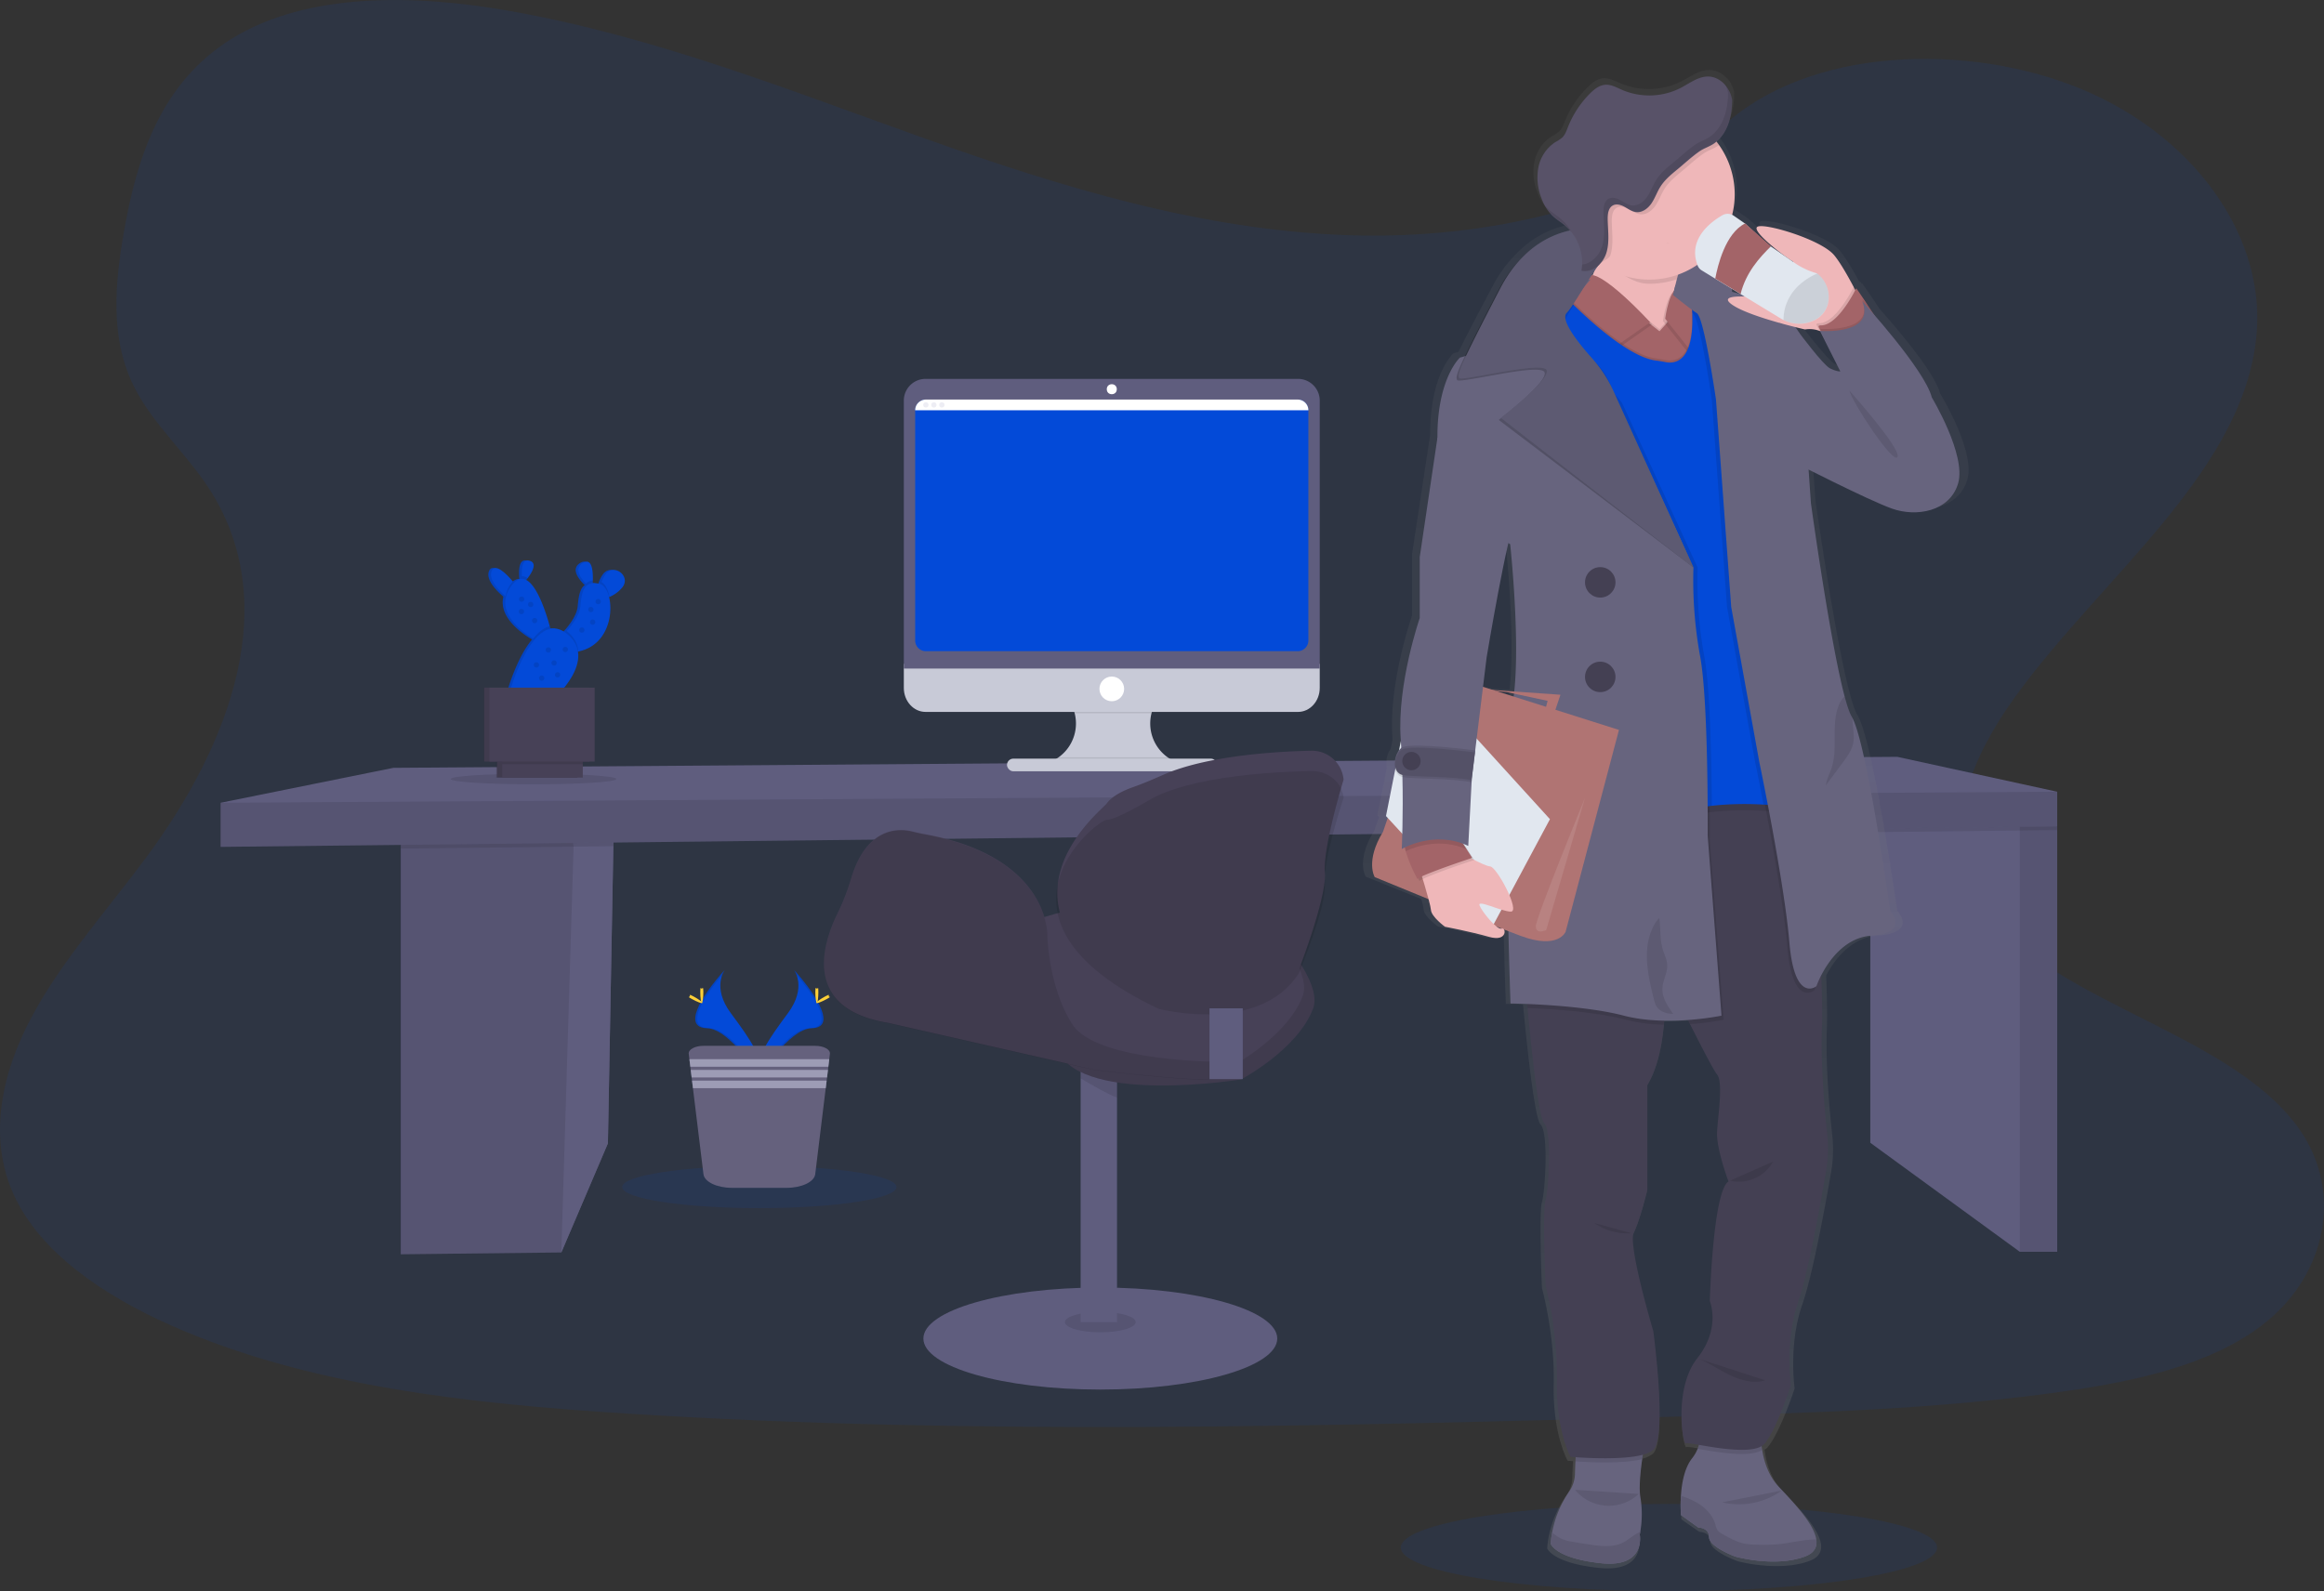 <svg id="b5fd0f28-1473-49d3-b766-fd4b3ddcb807" data-name="Layer 1" xmlns="http://www.w3.org/2000/svg" xmlns:xlink="http://www.w3.org/1999/xlink" width="1118.03" height="765.72" viewBox="0 0 1118.03 765.72"><rect x="0" y="0" width="1118.03" height="765.72" fill="#333333" stroke="none"/><defs><linearGradient id="a5826235-76eb-40dc-ae18-c7de67d692d4" x1="898.64" y1="821.89" x2="898.64" y2="100.83" gradientTransform="matrix(-1, 0, 0, 1, 1741, 0)" gradientUnits="userSpaceOnUse"><stop offset="0" stop-color="gray" stop-opacity="0.25"/><stop offset="0.54" stop-color="gray" stop-opacity="0.12"/><stop offset="1" stop-color="gray" stop-opacity="0.1"/></linearGradient></defs><title>quitting time</title><path d="M690.57,180.36c-71.67-2.28-139.94-23.52-205.12-46.75s-129.76-49-199.72-61.28c-45-7.92-96.45-9-132.71,13.1-34.88,21.3-46.16,58.08-52.22,92.21-4.56,25.67-7.24,52.69,5.25,76.73,8.68,16.68,24.08,30.71,34.73,46.69,37.07,55.62,10.87,124.2-29.3,178.5C92.64,505,70.79,529.34,56.25,556.45S35,614.64,47.71,642.3c12.61,27.42,42.65,48,75.2,62.5,66.1,29.42,144,37.84,220,42.61C511,758,680,753.39,848.63,748.82c62.39-1.7,125-3.41,186.43-12.27,34.08-4.92,69.27-12.72,94-31.56,31.42-23.91,39.2-64.41,18.15-94.39-35.3-50.3-132.92-62.8-157.6-116.77C976,464.11,990,431,1009.73,403.46c42.34-59.11,113.32-111,117.06-178.54,2.57-46.41-31.55-92.89-84.31-114.85-55.3-23-132-20.12-172.79,18C827.68,167.28,753.86,182.38,690.57,180.36Z" transform="translate(-40.99 -67.14)" fill="#034ad8" opacity="0.1"/><ellipse cx="802.9" cy="744.72" rx="129" ry="21" fill="#034ad8" opacity="0.1"/><polygon points="295.39 389.56 295.07 407.2 292.45 550.22 270.04 602.71 192.8 603.59 192.8 397.68 273.41 391.3 295.39 389.56" fill="#5f5d7e"/><polygon points="295.39 389.56 295.07 407.2 292.45 550.22 270.04 602.71 192.8 603.59 192.8 397.68 273.41 391.3 295.39 389.56" opacity="0.1"/><polygon points="295.39 389.56 295.07 407.2 292.45 550.22 270.04 602.71 275.94 407.54 275.92 407.41 273.41 391.3 295.39 389.56" fill="#5f5d7e"/><polygon points="273.41 391.3 295.39 389.56 295.07 407.2 275.92 407.41 192.8 408.34 192.8 397.68 273.41 391.3" opacity="0.1"/><polygon points="989.68 397.68 989.68 602.4 971.7 602.4 899.76 549.93 899.76 391.91 964.03 385.87 967.97 387.68 971.7 389.4 989.68 397.68" fill="#5f5d7e"/><rect x="971.7" y="387.68" width="17.98" height="214.72" opacity="0.1"/><polygon points="989.68 387.68 989.68 399.45 971.7 399.66 899.76 400.45 899.76 391.91 964.03 385.87 967.97 387.68 971.7 389.4 971.7 387.68 989.68 387.68" opacity="0.1"/><polygon points="989.68 381 989.68 397.68 106.13 407.54 106.13 386.31 189.26 369.5 912.73 364.2 989.68 381" fill="#5f5d7e"/><polygon points="989.68 381 989.68 397.68 106.13 407.54 106.13 386.31 989.68 381" opacity="0.1"/><ellipse cx="256.69" cy="374.88" rx="39.83" ry="2.55" opacity="0.1"/><path d="M331.11,343.43a15.18,15.18,0,0,0-2,3.8c-.12.33-.24.71-.36,1.07a3.13,3.13,0,0,0-.71-.24,9.8,9.8,0,0,0-3.15-.28q0-.61.06-1.29c.13-4.66-.42-11.16-4.87-8.41-4.26,2.65-1.22,7.06,1.53,9.91.24.25.48.48.71.7-2.51,1.8-3,5.95-3.41,10.29s-4.1,9.1-6.54,11.8l-.7.75a8.92,8.92,0,0,0-7.11-1.83q-.17-.57-.33-1.2c-2-7.15-6.09-19.54-11.34-22.26l.69-.87c2.23-2.92,4.74-7.25,1-8.36s-4,3.76-3.83,7.4c0,.46.06.89.1,1.3A5.46,5.46,0,0,0,287,347.6c-.18-.22-.36-.44-.57-.68-3-3.55-8.52-9.17-10.19-4.91-1.55,4,3.3,9.1,6.72,12.08l.21.19c-2.29,9.3,7.71,16.88,13.1,20.19l.69.43c-7.43,8.75-12,25.16-12,25.16l20.8,3.72s13.79-11.9,12-23.08l.14,0c13.78-2.76,16.92-17.46,14.77-26.18l.25-.1a15.77,15.77,0,0,0,6.38-4.83C343.16,344.22,335.07,338.17,331.11,343.43Z" transform="translate(-40.99 -67.14)" fill="#034ad8"/><path d="M331.11,343.43a15.18,15.18,0,0,0-2,3.8c-.12.33-.24.71-.36,1.07a3.13,3.13,0,0,0-.71-.24,9.8,9.8,0,0,0-3.15-.28q0-.61.06-1.29c.13-4.66-.42-11.16-4.87-8.41-4.26,2.65-1.22,7.06,1.53,9.91.24.25.48.48.71.7-2.51,1.8-3,5.95-3.41,10.29s-4.1,9.1-6.54,11.8l-.7.75a8.92,8.92,0,0,0-7.11-1.83q-.17-.57-.33-1.2c-2-7.15-6.09-19.54-11.34-22.26l.69-.87c2.23-2.92,4.74-7.25,1-8.36s-4,3.76-3.83,7.4c0,.46.06.89.1,1.3A5.46,5.46,0,0,0,287,347.6c-.18-.22-.36-.44-.57-.68-3-3.55-8.52-9.17-10.19-4.91-1.55,4,3.3,9.1,6.72,12.08l.21.19c-2.29,9.3,7.71,16.88,13.1,20.19l.69.43c-7.43,8.75-12,25.16-12,25.16l20.8,3.72s13.79-11.9,12-23.08l.14,0c13.78-2.76,16.92-17.46,14.77-26.18l.25-.1a15.77,15.77,0,0,0,6.38-4.83C343.16,344.22,335.07,338.17,331.11,343.43Z" transform="translate(-40.99 -67.14)" opacity="0.1"/><path d="M289.7,349.43l-2.43,7.12s-1.35-.95-3.06-2.46c-3.41-3-8.27-8.12-6.71-12.08,1.67-4.26,7.18,1.36,10.19,4.91C288.9,348.34,289.7,349.43,289.7,349.43Z" transform="translate(-40.99 -67.14)" fill="#034ad8"/><path d="M294.83,345.37a35,35,0,0,1-2.37,2.79,37,37,0,0,1-.43-3.75c-.2-3.64.18-8.48,3.83-7.4S297.06,342.45,294.83,345.37Z" transform="translate(-40.99 -67.14)" fill="#034ad8"/><path d="M326.2,346.49c-.07,2.34-.3,4.21-.3,4.21a28.6,28.6,0,0,1-3-2.71c-2.75-2.85-5.8-7.26-1.53-9.91C325.78,335.33,326.33,341.83,326.2,346.49Z" transform="translate(-40.99 -67.14)" fill="#034ad8"/><path d="M340.57,349.56a15.77,15.77,0,0,1-6.38,4.83,18.3,18.3,0,0,1-2.14.77l-2.87-4a30.14,30.14,0,0,1,1.19-3.91,15.18,15.18,0,0,1,2-3.8C336.34,338.17,344.43,344.22,340.57,349.56Z" transform="translate(-40.99 -67.14)" fill="#034ad8"/><path d="M287.69,346.92c1.21,1.42,2,2.51,2,2.51l-2.43,7.12s-1.35-.95-3.06-2.46a13.87,13.87,0,0,1,2.74-6.25C287.19,347.51,287.44,347.2,287.69,346.92Z" transform="translate(-40.99 -67.14)" opacity="0.1"/><path d="M294.83,345.37a35,35,0,0,1-2.37,2.79,37,37,0,0,1-.43-3.75A4.88,4.88,0,0,1,294.83,345.37Z" transform="translate(-40.99 -67.14)" opacity="0.1"/><path d="M306.79,373.63l-6.05,2.66a35.85,35.85,0,0,1-3.22-1.82c-6.36-3.91-19.14-13.75-10.57-25.36s15.72,9.21,18.53,19.39C306.33,371.54,306.79,373.63,306.79,373.63Z" transform="translate(-40.99 -67.14)" fill="#034ad8"/><path d="M322.87,348a4.92,4.92,0,0,1,3.33-1.5c-.07,2.34-.3,4.21-.3,4.21A28.6,28.6,0,0,1,322.87,348Z" transform="translate(-40.99 -67.14)" opacity="0.1"/><path d="M334.19,354.39a18.3,18.3,0,0,1-2.14.77l-2.87-4a30.14,30.14,0,0,1,1.19-3.91C332.22,348.31,333.58,351,334.19,354.39Z" transform="translate(-40.99 -67.14)" opacity="0.1"/><path d="M319.17,380.67q-.5.1-1,.18c-20.27,3.09-6.68-7.86-6.68-7.86s.91-.84,2.15-2.21c2.44-2.7,6.13-7.43,6.55-11.8.63-6.57,1.37-12.73,9.13-10.92S338.37,376.83,319.17,380.67Z" transform="translate(-40.99 -67.14)" fill="#034ad8"/><rect x="239.06" y="364.02" width="38.75" height="10.19" fill="#474157"/><rect x="232.9" y="330.91" width="50.63" height="35.56" fill="#474157"/><rect x="238.68" y="364.02" width="38.75" height="10.19" opacity="0.1"/><rect x="232.74" y="330.91" width="50.63" height="35.56" opacity="0.1"/><rect x="241.61" y="364.02" width="38.75" height="10.19" fill="#474157"/><path d="M305.48,368.5c.85,3,1.31,5.13,1.31,5.13l-6.05,2.66a35.85,35.85,0,0,1-3.22-1.82C299.89,371.47,302.56,369.2,305.48,368.5Z" transform="translate(-40.99 -67.14)" opacity="0.1"/><path d="M319.17,380.67q-.5.1-1,.18c-20.27,3.09-6.68-7.86-6.68-7.86s.91-.84,2.15-2.21C317.4,373.81,319,377.22,319.17,380.67Z" transform="translate(-40.99 -67.14)" opacity="0.1"/><path d="M286.2,400.06s11.36-40.65,27.28-28.12S307,403.78,307,403.78Z" transform="translate(-40.99 -67.14)" fill="#034ad8"/><circle cx="250.95" cy="288.34" r="1.27" opacity="0.1"/><circle cx="250.84" cy="294.29" r="1.27" opacity="0.1"/><circle cx="287.78" cy="289.51" r="1.27" opacity="0.1"/><circle cx="258.06" cy="319.97" r="1.27" opacity="0.1"/><circle cx="285.12" cy="299.38" r="1.27" opacity="0.1"/><circle cx="271.96" cy="312.54" r="1.27" opacity="0.1"/><circle cx="255.3" cy="290.89" r="1.27" opacity="0.1"/><circle cx="284.27" cy="293.33" r="1.27" opacity="0.1"/><circle cx="279.92" cy="303.2" r="1.27" opacity="0.1"/><circle cx="266.55" cy="319.02" r="1.27" opacity="0.1"/><circle cx="263.79" cy="312.76" r="1.27" opacity="0.1"/><circle cx="257.21" cy="298.64" r="1.27" opacity="0.1"/><rect x="241.61" y="364.02" width="38.75" height="3.72" opacity="0.1"/><rect x="235.45" y="330.91" width="50.63" height="35.56" fill="#474157"/><circle cx="268.25" cy="324.75" r="1.27" opacity="0.1"/><circle cx="260.6" cy="326.34" r="1.27" opacity="0.1"/><path d="M423,533.93s6.31,8.25-2.91,20.71-16.83,23-13.76,30.74c0,0,13.92-23.14,25.24-23.46S435.42,547.84,423,533.93Z" transform="translate(-40.99 -67.14)" fill="#034ad8"/><path d="M423,533.93a10.49,10.49,0,0,1,1.29,2.58c11.05,13,16.94,25.11,6.31,25.41-9.89.28-21.76,18-24.6,22.44a8.67,8.67,0,0,0,.33,1s13.92-23.14,25.24-23.46S435.42,547.84,423,533.93Z" transform="translate(-40.99 -67.14)" opacity="0.1"/><path d="M434.69,544.44c0,2.91-.33,5.26-.73,5.26s-.73-2.35-.73-5.26.41-1.53.81-1.53S434.69,541.54,434.69,544.44Z" transform="translate(-40.99 -67.14)" fill="#ffd037"/><path d="M438.71,547.91c-2.55,1.39-4.77,2.23-5,1.88s1.72-1.77,4.27-3.16,1.54-.38,1.73,0S441.26,546.52,438.71,547.91Z" transform="translate(-40.99 -67.14)" fill="#ffd037"/><path d="M389.63,533.93s-6.32,8.25,2.91,20.71,16.83,23,13.75,30.74c0,0-13.91-23.14-25.24-23.46S377.17,547.84,389.63,533.93Z" transform="translate(-40.99 -67.14)" fill="#034ad8"/><path d="M389.63,533.93a10.08,10.08,0,0,0-1.29,2.58c-11.06,13-16.94,25.11-6.32,25.41,9.9.28,21.77,18,24.61,22.44-.1.35-.21.69-.34,1,0,0-13.91-23.14-25.24-23.46S377.17,547.84,389.63,533.93Z" transform="translate(-40.99 -67.14)" opacity="0.1"/><path d="M377.89,544.44c0,2.91.33,5.26.73,5.26s.73-2.35.73-5.26-.41-1.53-.81-1.53S377.89,541.54,377.89,544.44Z" transform="translate(-40.99 -67.14)" fill="#ffd037"/><path d="M373.87,547.91c2.55,1.39,4.77,2.23,5,1.88s-1.71-1.77-4.26-3.16-1.55-.38-1.74,0S371.32,546.52,373.87,547.91Z" transform="translate(-40.99 -67.14)" fill="#ffd037"/><ellipse cx="365.31" cy="571.24" rx="65.98" ry="10.13" fill="#034ad8" opacity="0.1"/><path d="M440.25,574.26l-.32,2.58-.44,3.64-.18,1.51-.44,3.65-.2,1.51-.44,3.64-5.05,41.39c-.45,3.7-6.48,6.58-13.77,6.58H393.17c-7.28,0-13.31-2.88-13.76-6.58l-5.06-41.39-.44-3.64-.18-1.51-.46-3.65-.18-1.51-.44-3.64-.32-2.58c-.25-2.09,3-3.85,7.14-3.85h53.65C437.24,570.41,440.51,572.17,440.25,574.26Z" transform="translate(-40.99 -67.14)" fill="#65617d"/><polygon points="398.95 509.69 398.5 513.33 332.11 513.33 331.66 509.69 398.95 509.69" fill="#9d9cb5"/><polygon points="398.32 514.85 397.88 518.49 332.74 518.49 332.29 514.85 398.32 514.85" fill="#9d9cb5"/><polygon points="397.69 520.01 397.25 523.65 333.37 523.65 332.92 520.01 397.69 520.01" fill="#9d9cb5"/><path d="M606.46,433.68v2.06H545.55v-1.67a20,20,0,0,0,13.06-18.78,20,20,0,0,0-11.68-18.19h59.12a20,20,0,0,0,.41,36.58Z" transform="translate(-40.99 -67.14)" fill="#c8cad7"/><path d="M606.05,397.1A20,20,0,0,0,595,410.37H558a20.06,20.06,0,0,0-11.07-13.27Z" transform="translate(-40.99 -67.14)" opacity="0.1"/><path d="M475.8,386.6v11.57c0,6.38,4.68,11.56,10.44,11.56H665.45c5.76,0,10.44-5.18,10.44-11.56V386.6Z" transform="translate(-40.99 -67.14)" fill="#c8cad7"/><path d="M606.46,433.68v2.06H545.55v-1.67a20.16,20.16,0,0,0,4.7-2.5h52.48A20.12,20.12,0,0,0,606.46,433.68Z" transform="translate(-40.99 -67.14)" opacity="0.1"/><rect x="484.44" y="365.07" width="101.17" height="6.1" rx="3.05" fill="#c8cad7"/><path d="M675.89,259.91a10.44,10.44,0,0,0-10.44-10.44H486.24a10.44,10.44,0,0,0-10.44,10.44V388.85H675.89Z" transform="translate(-40.99 -67.14)" fill="#5f5d7e"/><path d="M670.43,264.56v110.8a5.14,5.14,0,0,1-5.14,5.14H486.4a5.14,5.14,0,0,1-5.14-5.14V264.56A5.09,5.09,0,0,1,482,262a5.15,5.15,0,0,1,4.45-2.57H665.29A5.14,5.14,0,0,1,670.43,264.56Z" transform="translate(-40.99 -67.14)" fill="#034ad8"/><circle cx="534.86" cy="187.3" r="2.41" fill="#fff"/><circle cx="534.86" cy="331.51" r="5.94" fill="#fff"/><path d="M670.43,264.56H481.26a5.14,5.14,0,0,1,5.14-5.14H665.29A5.14,5.14,0,0,1,670.43,264.56Z" transform="translate(-40.99 -67.14)" fill="#fff"/><circle cx="445.42" cy="194.85" r="1.28" fill="#ededf4"/><circle cx="449.27" cy="194.85" r="1.28" fill="#ededf4"/><circle cx="453.12" cy="194.85" r="1.28" fill="#ededf4"/><path d="M698,489s12,4.88,26.73,10.73a38.17,38.17,0,0,1,1.16,5.14c.26,3.4,7,8.19,7,8.19s12.5,2.26,21.91,4.91c7.31,2,8.32-2,7.38-3.56l2.19.84c.49,20.24,1.05,35,1.05,35s3.2,0,8.25.24c.06.64.12,1.3.19,2,1.93,20,5.48,53,8.23,55.74,4,3.87,2.23,32.39.69,37.43s0,41.31,0,41.31,6.19,22.16,5.67,46.34,6.7,36.78,6.7,36.78l2.59.19c0,.67-.08,1.33-.11,2-.12,2.19-.21,4.38-.24,6.37a15.66,15.66,0,0,1-3,8.42A51.77,51.77,0,0,0,786,806.82a43.2,43.2,0,0,0-.64,4.8c0,.4-.05.62-.05.62s2.4,7.06,24.92,9.41,19.26-13.94,19.26-13.94.11-.46.25-1.3a48.78,48.78,0,0,0,.09-16.66c-.79-4.3-.11-11.74.87-18.56.1-.71.21-1.41.31-2.1a12.58,12.58,0,0,0,5.17-2.4c7.05-6.43,0-57.55,0-57.55s-12.72-41.81-9.62-47.86,6.7-20.65,6.7-20.65V589.75c5-8.07,7.25-19.11,8.18-29.16.06-.67.12-1.33.17-2,4.17.08,8.17-.07,11.8-.32l1,2c5.9,11.43,11.9,22.75,13.37,24.42,3.09,3.53.51,19.65,0,27.71s5.67,24.18,5.67,24.18c-7.73,4.53-9.28,57.93-9.28,57.93s5.67,13.1-6.19,27.71-7.22,42.32-5.67,41.31c.41-.27,2.92.14,6.49.73a17.14,17.14,0,0,1-3.4,6.52c-3.83,4.76-5.14,12.22-5.52,18.18a65.11,65.11,0,0,0,0,9.33l8.59,6s5.33,0,5.33,4.71,13.06,9.4,13.06,9.4,19.42,5.37,34.38,0c4.85-1.74,6.33-4.73,5.76-8.36-1.18-7.59-11.33-18-18.65-25.56-4.94-5.13-7.19-11.93-8.19-17.82-.11-.63-.2-1.25-.28-1.86a5.9,5.9,0,0,0,1.59-1.31c6.19-7.56,12.89-28.21,12.89-28.21S901.3,714.18,908,695c5-14.19,11.07-47.45,13.89-63.74a63.55,63.55,0,0,0,.56-17.9c-1.3-11.89-3.3-33.92-2.59-51.36.24-5.69.07-14.74-.32-25.35v-.15c3.67-6.93,11.63-18.24,24.91-19.17,19.25-1.35,9.28-11.92,9.28-11.92S942.44,426.08,935,412a5.81,5.81,0,0,0-.39-.71c-1.1-1.75-2.3-5.25-3.57-9.92-7.33-27.05-16.71-93.69-16.71-93.69l-1.15-16.21c11.48,5.63,32.78,15.9,41.37,18.9,12,4.2,28.7,1.51,32.83-12.26s-13.06-41.64-13.06-41.64c-2.53-9.88-20-30.45-29.09-40.66-.88-1.33-1.75-2.65-2.6-3.91-2.34-3.49-4.45-6.57-5.79-8.38l-.13.25c-.33-.46-.64-.89-.91-1.25l-.22.44c-3.25-6-6.9-12.17-9.73-15.48-6.58-7.68-35.28-15.94-38.12-13.67-2.07,1.65,6.52,8.85,12.53,13.27l-5.74-3.88-12.83-11.1-5.65-3.82a5.41,5.41,0,0,0-.74-.42A40.52,40.52,0,0,0,868.78,134c-.4-.55-.83-1.1-1.26-1.63,5.91-4.92,7.78-13.05,7.78-20.2v-.27a14.33,14.33,0,0,0-3.43-7.21c.09.18.18.38.26.57a11.61,11.61,0,0,0-8.65-4.45c-5-.08-9.19,3.2-13.58,5.45a35.09,35.09,0,0,1-29.25,1c-2.71-1.16-5.44-2.7-8.38-2.46S807,106.93,805,108.9a47.69,47.69,0,0,0-11.1,16.42c-.74,1.81-1.4,3.74-2.83,5.1a19.93,19.93,0,0,1-3.52,2.3A18.91,18.91,0,0,0,779.16,145a26.44,26.44,0,0,0,1.51,14.85,22.44,22.44,0,0,0,5.54,8.6c1.87,1.73,4.11,3,6.09,4.63a21.91,21.91,0,0,1,2.51,2.4,47.59,47.59,0,0,0-23.67,13.12,62.06,62.06,0,0,0-12,16.12c-8.37,15.73-13.45,25.52-16.47,31.73-1.51.46-2.44.68-2.44.68s-11.34,10.07-11.17,38.95h0l-8.77,57.76v29.55S709,395.46,710.85,422c0,.36,0,.71.07,1.06l-.92,4.51a10.39,10.39,0,0,0-2,6.68,8.55,8.55,0,0,0,.18,2.44l-4.6,22.72.87.92L702.08,467C693.15,481.27,698,489,698,489Zm66.32-162c.57.39.89.59.89.59s5,44.77,2,71.39l-10.53-.72-5-1.54,1.79-14.23S759.88,345,764.28,327Zm41.38-129.95,1-1.54c-.21.55-.42,1.09-.64,1.59ZM758.17,398.76l5.45.56,3.45.72q-.09.72-.18,1.41ZM875.3,205.2a12.16,12.16,0,0,0-.1-1.49l4.28,2.54.26.16c-1.48-.43-3-.81-4.44-1.16ZM908.52,225a32.11,32.11,0,0,0-1.9-2.67c3,.72,4.86,1.14,4.86,1.14a13.28,13.28,0,0,1,7.12.72,39.72,39.72,0,0,0,2.47,4.32l7.9,15.3s-1.72.17-5.16-1.51S908.52,225,908.52,225ZM758.43,513l2.47,1h0C760.35,514.17,759.47,513.77,758.43,513Z" transform="translate(-40.99 -67.14)" fill="url(#a5826235-76eb-40dc-ae18-c7de67d692d4)"/><path d="M844,184.29c3.18,1.87,3.28,9.86,2.79,16.27-.35,4.69-1,8.53-1,8.53l20.69,50.3s7.67-35.84,7.79-51.84a11.86,11.86,0,0,0-.57-3.72C870.09,192.3,849.81,185.9,844,184.29Z" transform="translate(-40.99 -67.14)" fill="#67647e"/><path d="M842.51,183.89s.56.13,1.53.4A3,3,0,0,0,842.51,183.89Z" transform="translate(-40.99 -67.14)" fill="#67647e"/><path d="M849.68,796.22l8.33,6s5.17,0,5.17,4.67,12.66,9.33,12.66,9.33,18.84,5.33,33.34,0c4.7-1.73,6.14-4.69,5.59-8.3-1.15-7.53-11-17.82-18.09-25.37-4.79-5.09-7-11.84-7.94-17.68a52.82,52.82,0,0,1-.56-12.65l-30.5-2.17a20.14,20.14,0,0,1,0,14.29,18.58,18.58,0,0,1-2.67,4.58c-3.72,4.72-5,12.13-5.36,18A65.93,65.93,0,0,0,849.68,796.22Z" transform="translate(-40.99 -67.14)" fill="#67647e"/><path d="M787,810.05s2.33,7,24.17,9.34,18.67-13.84,18.67-13.84.11-.46.25-1.29a49.76,49.76,0,0,0,.08-16.54c-.76-4.26-.1-11.65.85-18.42,1.12-8.06,2.65-15.25,2.65-15.25l-33.84,2.5s-.59,6.89-.93,13.85c-.11,2.17-.2,4.34-.23,6.32a15.78,15.78,0,0,1-2.92,8.35,52.17,52.17,0,0,0-8.08,19.6,44.57,44.57,0,0,0-.62,4.76C787,809.83,787,810.05,787,810.05Z" transform="translate(-40.99 -67.14)" fill="#67647e"/><path d="M849.68,796.22l8.33,6s5.17,0,5.17,4.67,12.66,9.33,12.66,9.33,18.84,5.33,33.34,0c4.7-1.73,6.14-4.69,5.59-8.3-.45,0-.88.06-1.24.07-5.94.19-11.72,1.79-17.63,2.32a87.64,87.64,0,0,1-10.12.16,35.3,35.3,0,0,1-5-.39c-4-.71-7.71-2.78-11.28-4.81a6.4,6.4,0,0,1-2.25-1.76,8.6,8.6,0,0,1-1-2.68c-1.26-4.52-4.78-8.14-8.82-10.52a38.46,38.46,0,0,0-7.77-3.35A65.93,65.93,0,0,0,849.68,796.22Z" transform="translate(-40.99 -67.14)" fill="#67647e"/><path d="M787,810.05s2.33,7,24.17,9.34,18.67-13.84,18.67-13.84.11-.46.25-1.29c-1,.52-1.85,1-2.24,1.22-2,1.17-3.79,2.78-5.87,3.87-5,2.63-11,1.85-16.64,1-2.65-.4-5.3-.8-7.94-1.29a20.08,20.08,0,0,1-5.81-1.72,34.62,34.62,0,0,1-3.92-2.66,44.57,44.57,0,0,0-.62,4.76C787,809.83,787,810.05,787,810.05Z" transform="translate(-40.99 -67.14)" fill="#67647e"/><path d="M849.68,796.22l8.33,6s5.17,0,5.17,4.67,12.66,9.33,12.66,9.33,18.84,5.33,33.34,0c4.7-1.73,6.14-4.69,5.59-8.3-.45,0-.88.06-1.24.07-5.94.19-11.72,1.79-17.63,2.32a87.64,87.64,0,0,1-10.12.16,35.3,35.3,0,0,1-5-.39c-4-.71-7.71-2.78-11.28-4.81a6.4,6.4,0,0,1-2.25-1.76,8.6,8.6,0,0,1-1-2.68c-1.26-4.52-4.78-8.14-8.82-10.52a38.46,38.46,0,0,0-7.77-3.35A65.93,65.93,0,0,0,849.68,796.22Z" transform="translate(-40.99 -67.14)" opacity="0.1"/><path d="M787,810.05s2.33,7,24.17,9.34,18.67-13.84,18.67-13.84.11-.46.25-1.29c-1,.52-1.85,1-2.24,1.22-2,1.17-3.79,2.78-5.87,3.87-5,2.63-11,1.85-16.64,1-2.65-.4-5.3-.8-7.94-1.29a20.08,20.08,0,0,1-5.81-1.72,34.62,34.62,0,0,1-3.92-2.66,44.57,44.57,0,0,0-.62,4.76C787,809.83,787,810.05,787,810.05Z" transform="translate(-40.99 -67.14)" opacity="0.1"/><path d="M857.68,750.05a20.14,20.14,0,0,1,0,14.29c8.75,1.49,25.06,4.5,31.06.53a52.82,52.82,0,0,1-.56-12.65Z" transform="translate(-40.99 -67.14)" opacity="0.1"/><path d="M798.91,770.4c6.18.44,22.81,1.31,32.12-1.1,1.12-8.06,2.65-15.25,2.65-15.25l-33.84,2.5S799.25,763.44,798.91,770.4Z" transform="translate(-40.99 -67.14)" opacity="0.1"/><path d="M774.51,537.22s.52,6.25,1.35,15c1.87,19.86,5.32,52.65,8,55.32,3.84,3.85,2.17,32.15.67,37.15s0,41,0,41a183,183,0,0,1,5.5,46c-.5,24,6.5,36.5,6.5,36.5s33,3,39.83-3.38,0-57.12,0-57.12S824,666.22,827,660.22s6.5-20.5,6.5-20.5v-50.5c4.85-8,7-19,7.93-28.94a152.17,152.17,0,0,0,.07-25.56s6.21,12.7,12.54,25.26c5.72,11.35,11.54,22.58,13,24.24,3,3.5.5,19.5,0,27.5s5.5,24,5.5,24c-7.5,4.5-9,57.5-9,57.5s5.5,13-6,27.5-7,42-5.5,41,32,7.5,38,0,12.5-28,12.5-28-3-21,3.5-40c4.82-14.08,10.73-47.09,13.47-63.26A64.45,64.45,0,0,0,920,612.7c-1.26-11.81-3.2-33.67-2.51-51,.23-5.65.07-14.63-.31-25.16-1.29-36.1-5.19-90.34-5.19-90.34l-27.1-18.36L867,415.72l-4.38.67L781,429l-3.17,40.26Z" transform="translate(-40.99 -67.14)" fill="#444053"/><path d="M884.91,427.86l1.43,7.86s12,57.5,14.5,87,13,21,13,21a46.76,46.76,0,0,1,3.36-7.16c-1.29-36.1-5.19-90.34-5.19-90.34Z" transform="translate(-40.99 -67.14)" opacity="0.1"/><path d="M799.18,209.72s56,44.83,45.66,35.83c-5.66-4.94-1.81-26,2.83-44,3.82-14.85,8.17-27.63,8.17-27.63s-48.88-45.73-45.33-8.34c1.25,13.18.21,22.55-1.66,29.17C805.42,206.88,799.18,209.72,799.18,209.72Z" transform="translate(-40.99 -67.14)" fill="#efb7b9"/><path d="M803.84,197.8l35.5,27.75,10.33-11.5s8.84-3.83,9.5.5,3.17,31-2,33.5-11.83,4.17-17.66,3.34-12.34-7.34-16.67-9.84-20.33-15.5-20.33-15.5l-8-11.16Z" transform="translate(-40.99 -67.14)" opacity="0.1"/><path d="M803.84,198.8l35.5,27.75,10.33-11.5s8.84-3.83,9.5.5,3.17,31-2,33.5-11.83,4.17-17.66,3.34-12.34-7.34-16.67-9.84-20.33-15.5-20.33-15.5l-8-11.16Z" transform="translate(-40.99 -67.14)" fill="#a36468"/><path d="M774.51,537.22s.52,6.25,1.35,15c11,.42,32.34,1.72,47.32,5.64a82.1,82.1,0,0,0,18.26,2.39,152.17,152.17,0,0,0,.07-25.56s6.21,12.7,12.54,25.26a132.25,132.25,0,0,0,16.13-2.09l-6.67-86.67s.22-29.09-.88-54.83L781,429l-3.17,40.26Z" transform="translate(-40.99 -67.14)" opacity="0.1"/><path d="M835.84,223.22s-24.25-26.51-30-22.3-9.47,14.47-9.47,14.47l19.75,21.66Z" transform="translate(-40.99 -67.14)" opacity="0.1"/><path d="M834.84,222.22s-24.25-26.51-30-22.3-9.47,14.47-9.47,14.47l19.75,21.66Z" transform="translate(-40.99 -67.14)" fill="#a36468"/><path d="M855,239.21,841,221.66s2.2-16.59,7.32-14.47S855,217.8,855,217.8Z" transform="translate(-40.99 -67.14)" opacity="0.1"/><path d="M856,238.05,842.07,220.5s2.2-16.59,7.32-14.47S856,216.64,856,216.64Z" transform="translate(-40.99 -67.14)" fill="#a36468"/><path d="M791.84,206.55s28.71,31,45.85,33.08c1.55.19,3.1.45,4.63.76,4.48.88,14.24,0,12.69-25.63l2.16-4.54,13.34,8.17,4.5,36.66,8,94,11.83,104.67s-36.33-3.5-46.5,5.67-13-50-13-50l-27.83-120-29.67-77.17Z" transform="translate(-40.99 -67.14)" opacity="0.1"/><path d="M777.84,216.22l29.67,77.17,27.83,120s2.84,59.16,13,50c3.32-3,9.44-4.64,16.17-5.49a146.63,146.63,0,0,1,24.92-.56c3.32.18,5.41.38,5.41.38L883,353.05l-8-94-4.5-36.66-13.33-8.17L855,218.76c0,.67.07,1.33.1,2,.94,23.68-8.43,24.52-12.78,23.66-1.54-.31-3.08-.57-4.64-.76-12.14-1.49-30.08-17.46-39.51-26.64-3.89-3.8-6.34-6.44-6.34-6.44Z" transform="translate(-40.99 -67.14)" opacity="0.1"/><path d="M777.84,213.22l29.67,77.17,27.83,120s2.84,59.16,13,50c3.32-3,9.44-4.64,16.17-5.49a146.63,146.63,0,0,1,24.92-.56c3.32.18,5.41.38,5.41.38L883,350.05l-8-94-4.5-36.66-13.33-8.17L855,215.76c0,.67.07,1.33.1,2,.94,23.68-8.43,24.52-12.78,23.66-1.54-.31-3.08-.57-4.64-.76-12.14-1.49-30.08-17.46-39.51-26.64-3.89-3.8-6.34-6.44-6.34-6.44Z" transform="translate(-40.99 -67.14)" fill="#034ad8"/><path d="M855,215.76c0,.67.07,1.33.1,2l.23.16c3.52,2.32,9.17,41.5,9.17,41.5l7.33,99.83,13.5,74.5s1.77,8.49,4.09,20.62c3.32.18,5.41.38,5.41.38L883,350.05l-8-94-4.5-36.66-13.33-8.17Z" transform="translate(-40.99 -67.14)" opacity="0.1"/><path d="M845.82,209.09s8,6.48,11.52,8.8,9.17,41.5,9.17,41.5l7.33,99.83,13.5,74.5s12,57.5,14.5,87,13,21,13,21,7.84-23,26.5-24.33,9-11.84,9-11.84-10.93-78.77-18.12-92.8a6.48,6.48,0,0,0-.38-.7c-1.06-1.74-2.23-5.21-3.46-9.85-7.11-26.84-16.2-93-16.2-93l-5.67-82C892,203.55,847,204.37,847,204.37Z" transform="translate(-40.99 -67.14)" fill="#67647e"/><path d="M777.84,213.22l29.67,77.17,27.83,120s2.84,59.16,13,50c3.32-3,9.44-4.64,16.17-5.49-.12-20.34-.74-56.84-3.67-72.18a203.82,203.82,0,0,1-3.16-42.5l-36.34-79.17s-27.33-33.69-27.5-38.51c-.06-1.78,1.88-5.08,4.34-8.55-3.89-3.8-6.34-6.44-6.34-6.44Z" transform="translate(-40.99 -67.14)" opacity="0.1"/><path d="M869.17,555.89l-6.66-86.67s.5-64.67-3.67-86.5a203.44,203.44,0,0,1-3.17-42.5l-36.33-79.17s-27.33-33.69-27.5-38.51,14.31-20.85,14.31-20.85-31.64,3.7-35.81,17.86-27,19.67-27,19.67-11,10-10.83,38.67,35,51.16,35,51.16,5.83,54,.83,78.34-.67,142.66-.67,142.66,33.5.34,54.5,5.84S869.17,555.89,869.17,555.89Z" transform="translate(-40.99 -67.14)" fill="#67647e"/><path d="M819.84,418.39l-25.67,97.16s-3.5,8.67-21.5,2-70.33-28.33-70.33-28.33-4.67-7.67,4-21.83l26.17-76.67Z" transform="translate(-40.99 -67.14)" fill="#b07473"/><polygon points="745.65 394.21 704.15 348.58 677.65 337.83 666.77 392.7 717.15 447.45 745.65 394.21" fill="#e1e7ef"/><path d="M742.29,476.59s12.34,7.25,15.59,7.5,14.73,21.92,9.88,21.75-16.13-6-15-3,8.48,12,10.62,11.15,3.13,6.6-6,4-21.25-4.88-21.25-4.88-6.5-4.75-6.75-8.12-5.87-21.13-5.87-21.13Z" transform="translate(-40.99 -67.14)" fill="#efb7b9"/><path d="M940.4,220.59s-10.68-23.05-17.06-30.68-34.21-15.82-37-13.57,14,14.89,17,16.51-19.39,16.67-19.84,17-17.5-1.52-8.75,4.23,34.62,11.61,34.62,11.61a13,13,0,0,1,10,2.39C924.38,231.72,940.4,220.59,940.4,220.59Z" transform="translate(-40.99 -67.14)" fill="#efb7b9"/><path d="M718.23,477.75a69.18,69.18,0,0,0,5.66,13.35c2.5-2.26,26.37-10.13,26.37-10.13l-2.65-4.09-4.32-6.66s-21.28-4.62-24.9,0C717.17,471.77,717.39,474.63,718.23,477.75Z" transform="translate(-40.99 -67.14)" opacity="0.1"/><path d="M717.23,476.75a69.18,69.18,0,0,0,5.66,13.35c2.5-2.26,26.37-10.13,26.37-10.13l-2.65-4.09-4.32-6.66s-21.28-4.62-24.9,0C716.17,470.77,716.39,473.63,717.23,476.75Z" transform="translate(-40.99 -67.14)" fill="#a36468"/><path d="M916,225.8a35.16,35.16,0,0,0,2.7,4.94c3.85,6.07,9.68,13.23,9.68,13.23s22.74-10.46,22.74-10.92-6.9-11.33-12.51-19.9c-2.27-3.46-4.32-6.52-5.62-8.31,0,0-8.49,17.76-16.87,17.88C913.93,222.75,915.1,223.63,916,225.8Z" transform="translate(-40.99 -67.14)" opacity="0.1"/><path d="M917,226.8a35.16,35.16,0,0,0,2.7,4.94c3.85,6.07,9.68,13.23,9.68,13.23s22.74-10.46,22.74-10.92-6.9-11.33-12.51-19.9c-2.27-3.46-4.32-6.52-5.62-8.31,0,0-8.49,17.76-16.87,17.88C914.93,223.75,916.1,224.63,917,226.8Z" transform="translate(-40.99 -67.14)" fill="#a36468"/><polygon points="747.77 343.08 750.69 334.33 709.71 331.45 725.02 333.08 744.52 337.26 743.02 343.08 747.77 343.08" fill="#b07473"/><path d="M717.23,476.75c4.52-2.13,16.58-6.56,29.38-.87l-4.32-6.66s-21.28-4.62-24.9,0C716.17,470.77,716.39,473.63,717.23,476.75Z" transform="translate(-40.99 -67.14)" opacity="0.1"/><path d="M714.84,422.72c.1,1.45.19,2.9.28,4.34.25,4.41.42,8.78.53,13,.5,19.54-.31,35.66-.31,35.66s15.5-9.33,32-1.5L749,442.6l0-.55,1.69-13.83,5.48-44.67s10.33-62,13.5-64.33-23.5-52.5-23.5-52.5l-13.67,11.17L724,335.22v29.33S713,396.39,714.84,422.72Z" transform="translate(-40.99 -67.14)" fill="#67647e"/><path d="M916.51,225.39l3.2,6.35c3.85,6.07,9.68,13.23,9.68,13.23s22.74-10.46,22.74-10.92-6.9-11.33-12.51-19.9c-1.73-2-2.78-3.1-2.78-3.1C943.51,227.55,916.51,225.39,916.51,225.39Z" transform="translate(-40.99 -67.14)" opacity="0.1"/><path d="M897.17,222.54l9.34,4.68s11.5,15.5,14.83,17.17,5,1.5,5,1.5l-9.83-19.5s27,2.16,20.33-14.34c0,0,30.17,33,33.5,46.34,0,0,16.67,27.66,12.67,41.33s-20.17,16.33-31.84,12.17-47.5-22.5-47.5-22.5Z" transform="translate(-40.99 -67.14)" fill="#67647e"/><path d="M930.67,255.05s25.17,28.17,23.17,32S932,260.72,930.67,255.05Z" transform="translate(-40.99 -67.14)" opacity="0.1"/><path d="M817.09,179.22s-35.42-10.67-55.42,27.83S741,248.22,742,250.05s39.83-8.33,42-3.83-22,23-22,23l93.66,71-39.35-83.64a63,63,0,0,0-10.46-16.07c-6.47-7.24-15.32-18.33-12.19-21.75,2.76-3,7.18-10.83,13.14-19.84C811.17,192.31,818.11,184.86,817.09,179.22Z" transform="translate(-40.99 -67.14)" opacity="0.2"/><path d="M818.09,178.22s-35.42-10.67-55.42,27.83S742,247.22,743,249.05s39.83-8.33,42-3.83-22,23-22,23l92.66,72-38.35-84.64a63,63,0,0,0-10.46-16.07c-6.47-7.24-15.32-18.33-12.19-21.75,2.76-3,7.18-10.83,13.14-19.84C812.17,191.31,819.11,183.86,818.09,178.22Z" transform="translate(-40.99 -67.14)" fill="#67647e"/><path d="M818.09,178.22s-35.42-10.67-55.42,27.83S742,247.22,743,249.05s39.83-8.33,42-3.83-22,23-22,23l92.66,72-40.19-88.71a34.79,34.79,0,0,0-6.24-9.39c-6.33-6.82-18.11-20.49-14.57-24.36,2.76-3,7.18-10.83,13.14-19.84C812.17,191.31,819.11,183.86,818.09,178.22Z" transform="translate(-40.99 -67.14)" opacity="0.1"/><circle cx="769.85" cy="280.24" r="7.33" fill="#444053"/><circle cx="769.85" cy="325.74" r="7.33" fill="#444053"/><path d="M715.65,440.06c4.22,1,24.23.55,33.33,2.54l0-.55,1.69-13.83c-10.26-1.28-32.56-3.71-35.58-1.16C711.18,430.39,710.62,438.91,715.65,440.06Z" transform="translate(-40.99 -67.14)" fill="#67647e"/><path d="M715.65,441.06c4.22,1,24.23.55,33.33,2.54l0-.55,1.69-13.83c-10.26-1.28-32.56-3.71-35.58-1.16C711.18,431.39,710.62,439.91,715.65,441.06Z" transform="translate(-40.99 -67.14)" opacity="0.1"/><path d="M715.65,440.06c4.22,1,24.23.55,33.33,2.54l0-.55,1.69-13.83c-10.26-1.28-32.56-3.71-35.58-1.16C711.18,430.39,710.62,438.91,715.65,440.06Z" transform="translate(-40.99 -67.14)" opacity="0.1"/><circle cx="679.02" cy="366.24" r="4.42" fill="#444053"/><path d="M803.51,451.05l-18.67,63.67s-5,2.33-5-1.83S803.51,451.05,803.51,451.05Z" transform="translate(-40.99 -67.14)" fill="#fff" opacity="0.1"/><path d="M810.67,191.62a39.81,39.81,0,0,0,3.69,2.63c6.35,4,12,9.44,20.1,9.44a40.93,40.93,0,0,0,13.21-2.17c3.82-14.85,8.17-27.63,8.17-27.63s-48.88-45.73-45.33-8.34C811.76,178.73,812.54,185,810.67,191.62Z" transform="translate(-40.99 -67.14)" opacity="0.1"/><path d="M793.4,160.63a41.06,41.06,0,1,0,41.06-41.06A40.87,40.87,0,0,0,793.4,160.63Z" transform="translate(-40.99 -67.14)" fill="#efb7b9"/><path d="M857.73,195a4.64,4.64,0,0,0,1.92,2.25l6.52,4,12.19,7.41,19.29,11.72q.68.41,1.38.75a16.6,16.6,0,0,0,14.63.2,12,12,0,0,0,6.83-8.52,14.23,14.23,0,0,0-5.22-14,.92.92,0,0,0-.36-.19,35.26,35.26,0,0,1-11.4-5.57l-12.14-8.4-10.84-9.91-5.48-3.79a5.11,5.11,0,0,0-5.51-.2C863.92,174,852.73,182.36,857.73,195Z" transform="translate(-40.99 -67.14)" fill="#e1e7ef"/><path d="M866.17,201.19l12.19,7.41c2.54-10.24,9-17.47,14.61-22.93l-12.44-11C871.07,179.36,867.31,195,866.17,201.19Z" transform="translate(-40.99 -67.14)" fill="#a36468"/><path d="M899,221.07a16.6,16.6,0,0,0,14.63.2,12,12,0,0,0,6.83-8.52,14.23,14.23,0,0,0-5.22-14,30.73,30.73,0,0,0-8.3,5.21,23.32,23.32,0,0,0-7.18,11.3A24,24,0,0,0,899,221.07Z" transform="translate(-40.99 -67.14)" opacity="0.1"/><path d="M793.4,160.63a40.87,40.87,0,0,0,3.82,17.31,23.18,23.18,0,0,1,5.52,8.76c2.78,3.38,3.87,5.29,7.58,7.63,1.49-1.57,4.85-2.52,5.46-4.55,1.55-5.23.67-10.82.59-16.27,0-2.42.34-5.28,2.47-6.44,1.77-1,4-.28,5.74.7s3.47,2.25,5.47,2.48c3,.34,5.74-1.77,7.42-4.25s2.65-5.38,4.24-7.92c2.1-3.35,5.2-5.92,8.25-8.42,3.49-2.88,6.88-6.07,10.6-8.65,2.22-1.55,4.88-2.27,7.07-3.83l.35-.26a41.06,41.06,0,0,0-74.58,23.71Z" transform="translate(-40.99 -67.14)" opacity="0.1"/><path d="M874.3,115.24c-.87-5.76-5.64-11.17-11.46-11.27-4.81-.08-8.91,3.18-13.17,5.41a33.28,33.28,0,0,1-28.37,1c-2.61-1.15-5.27-2.68-8.12-2.44s-5.12,2.1-7.1,4a47.62,47.62,0,0,0-10.76,16.3c-.71,1.8-1.36,3.71-2.74,5.07a20.3,20.3,0,0,1-3.42,2.27,18.85,18.85,0,0,0-8.09,12.17,26.89,26.89,0,0,0,1.47,14.75,22.65,22.65,0,0,0,5.37,8.53c1.82,1.71,4,3,5.91,4.59a23.65,23.65,0,0,1,8,21.89c5.32,1.22,10.42-3.54,12-8.77s.67-10.81.59-16.27c0-2.42.34-5.27,2.47-6.43,1.77-1,4-.28,5.74.7s3.46,2.24,5.47,2.48c3,.34,5.74-1.77,7.42-4.25s2.64-5.38,4.24-7.92c2.09-3.35,5.2-5.92,8.25-8.42,3.49-2.88,6.88-6.07,10.59-8.65,2.23-1.55,4.89-2.27,7.08-3.83C872.25,131.44,874.3,122.8,874.3,115.24Z" transform="translate(-40.99 -67.14)" fill="#585268"/><path d="M842.51,183.89s.56.13,1.53.4A3,3,0,0,0,842.51,183.89Z" transform="translate(-40.99 -67.14)" opacity="0.1"/><g opacity="0.1"><path d="M811.78,185.51c1.55-5.23.67-10.82.59-16.27,0-2.42.34-5.28,2.47-6.44,1.77-1,4-.28,5.74.7s3.46,2.25,5.47,2.48c3,.34,5.74-1.76,7.42-4.25s2.64-5.38,4.24-7.92c2.09-3.35,5.2-5.92,8.25-8.42,3.49-2.87,6.88-6.07,10.59-8.65,2.23-1.55,4.89-2.27,7.08-3.83,6.62-4.74,8.67-13.38,8.67-20.93a14,14,0,0,0-1.33-4.16A14.31,14.31,0,0,1,874.3,115c0,7.55-2,16.19-8.67,20.93-2.19,1.56-4.85,2.28-7.08,3.83-3.71,2.58-7.1,5.78-10.59,8.65-3.05,2.5-6.16,5.07-8.25,8.42-1.6,2.54-2.55,5.44-4.24,7.92s-4.44,4.59-7.42,4.25c-2-.23-3.7-1.51-5.47-2.48s-4-1.66-5.74-.7c-2.13,1.16-2.51,4-2.47,6.44.08,5.45,1,11-.59,16.27s-6.66,10-12,8.76a20.9,20.9,0,0,0,.31-2.84C806.54,194.07,810.45,190,811.78,185.51Z" transform="translate(-40.99 -67.14)"/><path d="M785.91,167.79c1.82,1.71,4,3,5.91,4.59a22.8,22.8,0,0,1,5.21,6.31,22.33,22.33,0,0,0-3.21-3.31c-1.92-1.59-4.09-2.88-5.91-4.59a19.52,19.52,0,0,1-3.64-4.78A18.4,18.4,0,0,0,785.91,167.79Z" transform="translate(-40.99 -67.14)"/></g><path d="M841.15,524.75c.73,2.17,1.77,4.29,1.91,6.58.24,3.89-2.14,7.52-2.31,11.42-.2,4.54,2.56,8.61,5.2,12.3-3.13,0-6.55-1.08-8.14-3.77a12.29,12.29,0,0,1-1.17-3.29c-2.83-11.29-5.58-23.64-.66-34.18a15.11,15.11,0,0,1,3.25-4.88C840.06,514.25,839.36,519.48,841.15,524.75Z" transform="translate(-40.99 -67.14)" opacity="0.1"/><path d="M919.37,445.07l8.31-11.21c2-2.71,4.07-5.53,4.79-8.82.78-3.61-.13-7.35-.25-11,0-.41,0-.83,0-1.25a6.48,6.48,0,0,0-.38-.7c-1.06-1.74-2.23-5.21-3.46-9.85a12,12,0,0,0-2.76,4.25c-3.87,9.44-.29,20.52-3.49,30.2C921.21,439.47,919.71,442.13,919.37,445.07Z" transform="translate(-40.99 -67.14)" opacity="0.1"/><path d="M898.21,784.41a35.42,35.42,0,0,1-28.73,5.69" transform="translate(-40.99 -67.14)" opacity="0.1"/><path d="M829.36,786.06a21.06,21.06,0,0,1-30.67-2" transform="translate(-40.99 -67.14)" opacity="0.1"/><path d="M873.24,635.31A18.93,18.93,0,0,0,894,626.13" transform="translate(-40.99 -67.14)" opacity="0.1"/><path d="M825.84,660.58a27.67,27.67,0,0,1-17.85-4.9" transform="translate(-40.99 -67.14)" opacity="0.1"/><path d="M858.19,721c5.33,2.17,10.08,5.54,15.27,8s11.2,4.08,16.7,2.36" transform="translate(-40.99 -67.14)" opacity="0.1"/><ellipse cx="529.34" cy="644.14" rx="85.12" ry="24.55" fill="#5f5d7e"/><ellipse cx="529.34" cy="636.23" rx="17.03" ry="4.91" opacity="0.1"/><rect x="519.87" y="506.73" width="17.5" height="129.5" fill="#5f5d7e"/><path d="M578.36,580.28v15c-3.5-1.08-11.49-5.63-17.5-9.21V573.87h3.65Z" transform="translate(-40.99 -67.14)" opacity="0.1"/><path d="M537.13,517.49s57.78-14.87,72.16-26,70.85,41.25,63.39,61-34.62,34.08-34.62,34.08-75.12,12.22-87.9-13.27S537.13,517.49,537.13,517.49Z" transform="translate(-40.99 -67.14)" fill="#474157"/><path d="M537.13,517.49s57.78-14.87,72.16-26,70.85,41.25,63.39,61-34.62,34.08-34.62,34.08-75.12,12.22-87.9-13.27S537.13,517.49,537.13,517.49Z" transform="translate(-40.99 -67.14)" opacity="0.1"/><path d="M532.13,511.49s57.78-14.87,72.16-26,70.85,41.25,63.39,61-34.62,34.08-34.62,34.08-75.12,12.22-87.9-13.27S532.13,511.49,532.13,511.49Z" transform="translate(-40.99 -67.14)" fill="#474157"/><path d="M650.89,409.58c-.22,0-.43-.05-.64-.09A1.33,1.33,0,0,1,650.89,409.58Z" transform="translate(-40.99 -67.14)" opacity="0.1"/><path d="M479.71,467.21c-5.77-1.41-21.68-2.71-29.25,22.68a112.32,112.32,0,0,1-6.71,17.17c-7.27,14.91-16.64,45.56,24.61,52.31l99,22.5s53,6.5,56.5,4,3-8,3-8-58.5,0-70-18-12-42.5-12-42.5,1.44-37.83-59-48.82C483.82,468.18,481.76,467.71,479.71,467.21Z" transform="translate(-40.99 -67.14)" fill="#474157"/><path d="M479.71,467.38c-5.77-1.41-21.68-2.71-29.25,22.68a112.84,112.84,0,0,1-6.71,17.18c-7.27,14.9-16.64,45.56,24.61,52.31l99,22.5s53,6.5,56.5,4,3-8,3-8-58.5,0-70-18-12-42.5-12-42.5,1.44-37.83-59-48.82C483.82,468.35,481.76,467.88,479.71,467.38Z" transform="translate(-40.99 -67.14)" opacity="0.1"/><path d="M687.24,441.34a15.3,15.3,0,0,0-15.45-12.93c-12.71.24-49,1.78-71.12,11.56-4.86,2.15-9.73,4.24-14.73,6-4.52,1.61-9.91,4.18-12.58,7.87s-65.5,52,25,98.5c0,0,48.5,13.81,67.5-18.59,0,0,13.5-34.81,12.5-46.86s9-44.55,9-44.55S687.34,442,687.24,441.34Z" transform="translate(-40.99 -67.14)" fill="#474157"/><path d="M687.24,450.1c-1.14-7-7.8-12.06-15.45-11.93-14.24.24-58.07,2-78.43,14.27,0,0-15.5,9.23-20,9.23s-65.5,48,25,90.93c0,0,48.5,12.74,67.5-17.17,0,0,13.5-32.13,12.5-43.25s9-41.13,9-41.13S687.34,450.7,687.24,450.1Z" transform="translate(-40.99 -67.14)" opacity="0.1"/><rect x="581.87" y="485.23" width="16" height="34.07" fill="#5f5d7e"/></svg>
